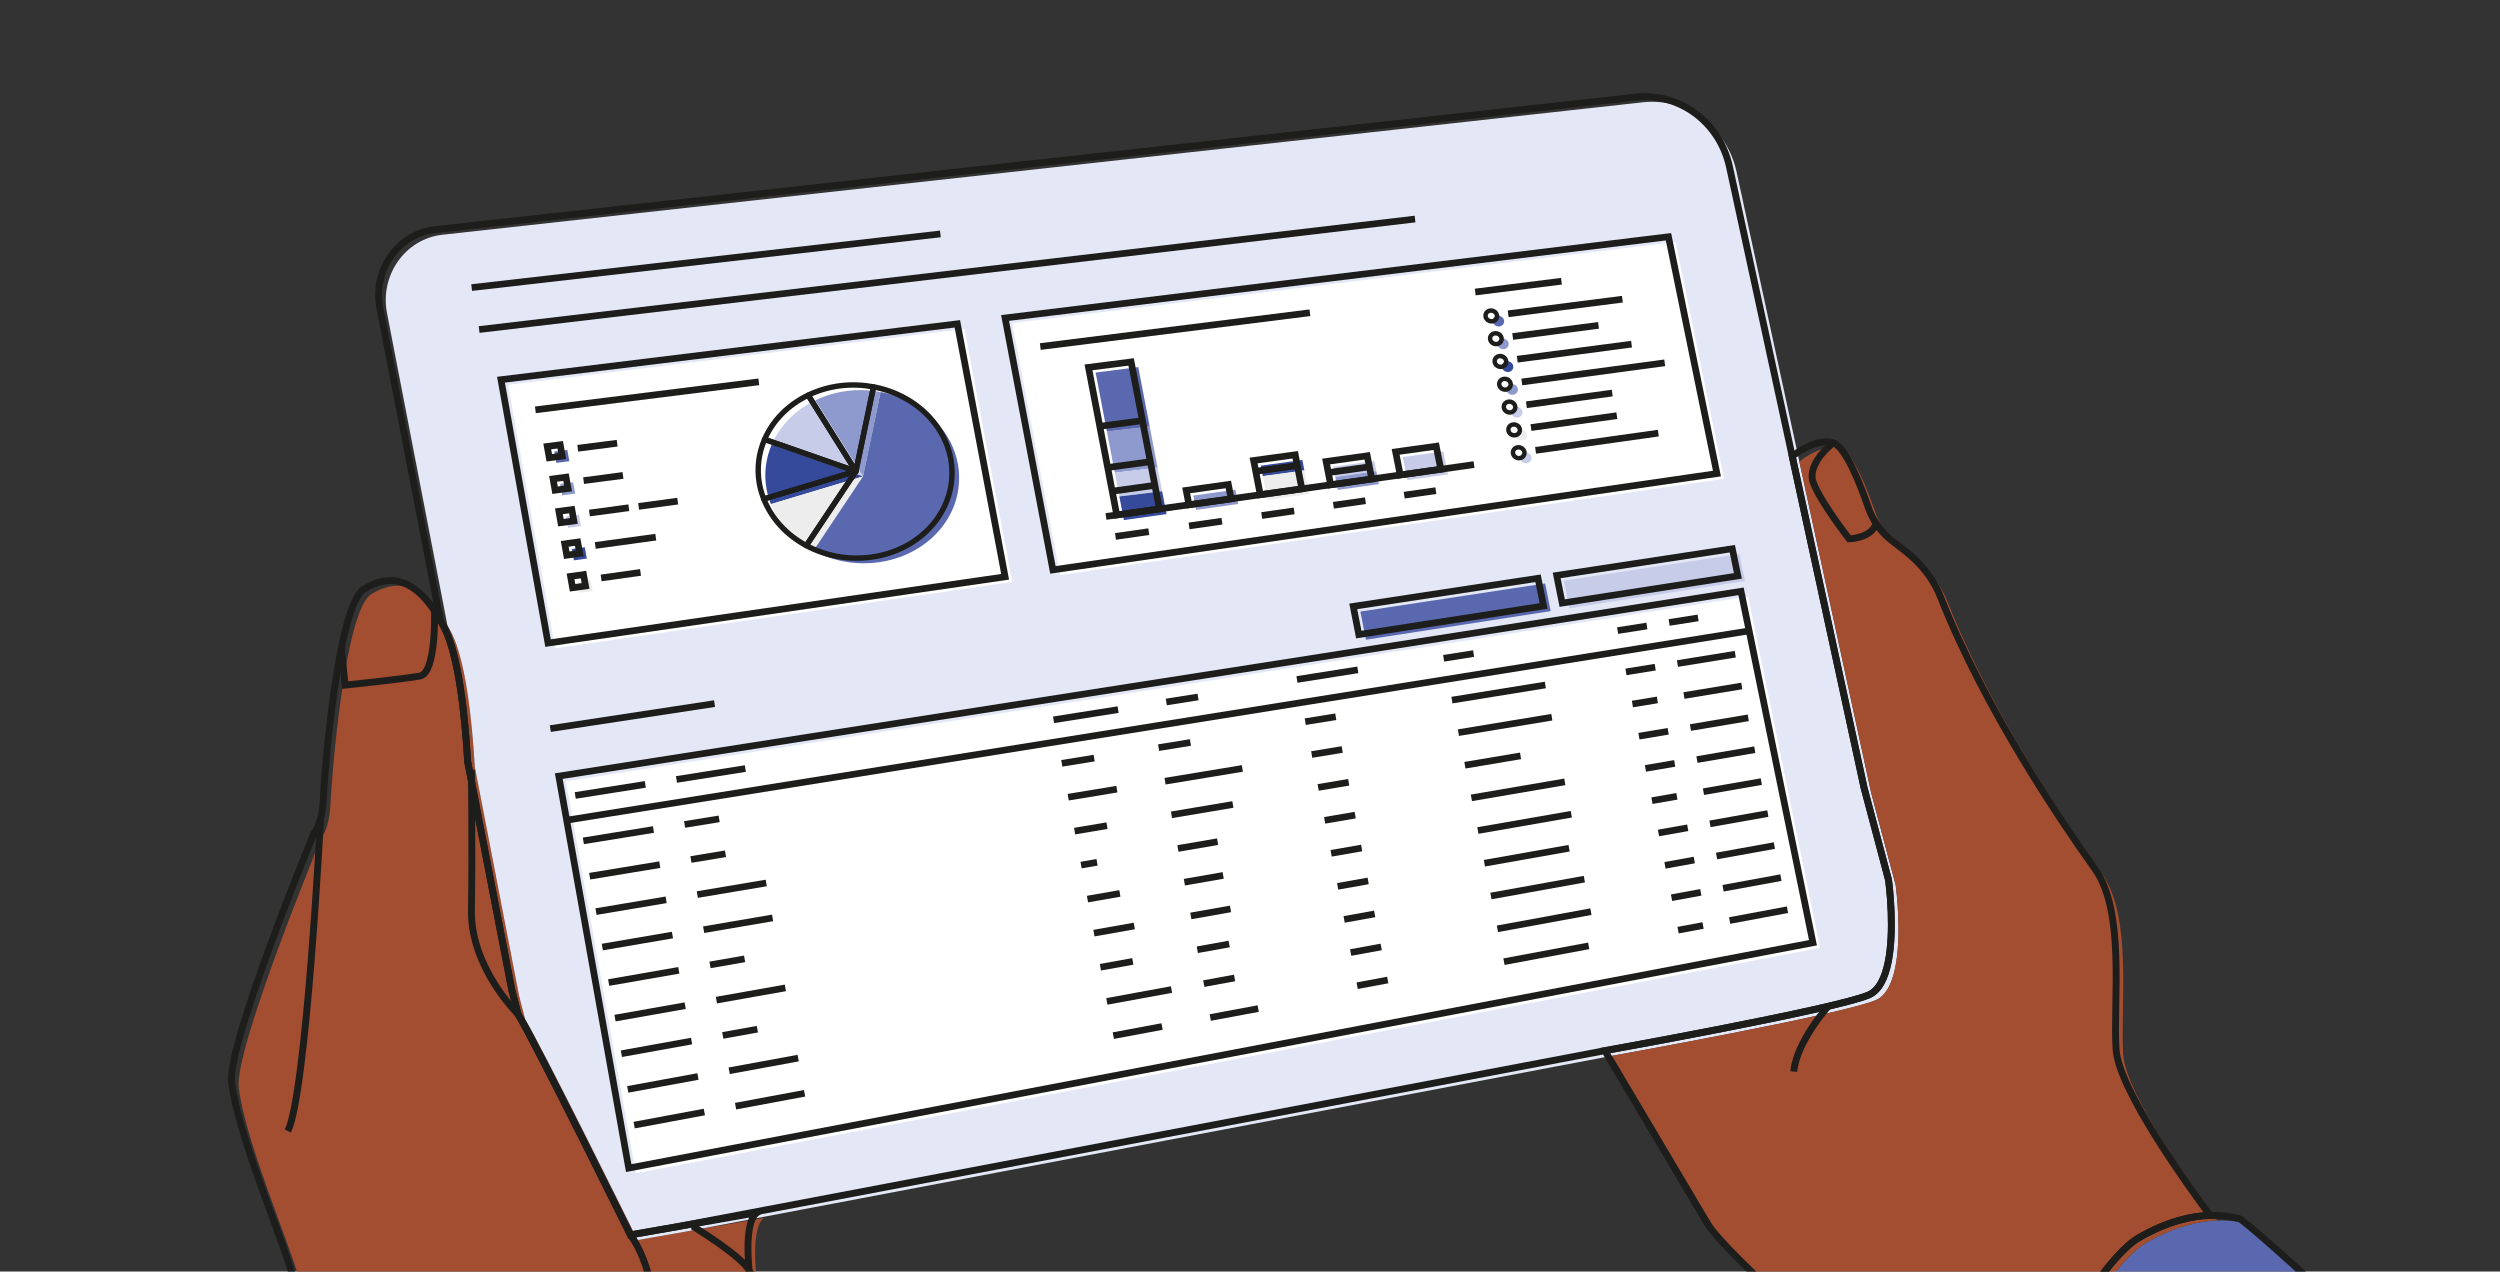 <svg width="464" height="236" viewBox="0 0 464 236" fill="none" xmlns="http://www.w3.org/2000/svg">
<rect x="0" y="0" width="464" height="236" fill="#333333" stroke="none"/>
<g clip-path="url(#clip0_1129_839)">
<path d="M458.536 266.503C456.253 262.06 418.311 227.4 416.884 227.104C416.216 226.965 414.345 226.445 411.504 226.531C408.279 226.628 403.8 227.509 398.341 230.659C388.071 236.583 369.812 275.732 369.812 275.732H467.95C467.95 275.732 460.818 270.947 458.536 266.503Z" fill="#5A69AF"/>
<path d="M140.364 236.679C140.364 236.679 139.322 227.87 141.778 226.048L127.105 228.616L118.332 230.152C118.332 230.152 100.792 194.636 97.459 189.171L96.325 184.739L88.122 142.333C87.615 133.705 86.452 122.655 83.778 117.41C83.533 116.93 83.286 116.486 83.038 116.049C78.498 108.052 73.526 107.371 68.869 110.307C63.958 113.403 61.502 144.73 61.327 149.284C61.151 153.837 59.573 155.659 59.573 155.659C59.573 155.659 43.373 194.876 44.313 201.921C45.891 213.76 55.714 234.887 56.591 241.626C57.468 248.365 65.01 260.662 61.327 275.733L137.922 277.764C137.922 277.764 151.11 260.011 140.364 236.679Z" fill="#A34D31"/>
<path d="M352.323 170.375C352.204 166.941 351.841 164.301 351.841 164.301C351.841 164.301 349.932 157.122 347.296 147.181L333.959 85.648L322.316 31.928C320.523 23.655 313.045 18.091 304.925 18.987L82.103 43.57C75.227 44.329 70.467 51.061 71.829 58.1L83.038 116.049C83.286 116.485 83.533 116.929 83.778 117.41C86.452 122.655 87.615 133.704 88.122 142.333L96.325 184.738L97.459 189.171C100.792 194.635 118.332 230.152 118.332 230.152L127.105 228.616L299.173 195.961C299.173 195.961 341.856 188.297 348.132 185.631C352.048 183.967 352.521 176.075 352.323 170.375Z" fill="#E4E8F6"/>
<path d="M394.062 195.703C393.491 186.816 395.85 170.23 390.144 162.231C384.438 154.233 369.813 132.901 361.54 111.868C359.022 105.468 354.175 102.818 351.94 100.881C350.171 99.348 348.844 97.362 348.066 95.112C346.55 90.725 343.867 83.928 341.57 83.133C339.445 82.397 336.114 83.944 333.959 85.649L347.295 147.181C349.932 157.122 351.84 164.302 351.84 164.302C351.84 164.302 352.203 166.941 352.322 170.376C352.52 176.076 352.048 183.967 348.131 185.631C341.855 188.297 299.173 195.961 299.173 195.961C302.164 201.001 314.192 221.269 318.177 227.993C322.741 235.695 369.813 275.733 369.813 275.733C369.813 275.733 388.071 236.584 398.341 230.659C403.801 227.509 408.28 226.628 411.504 226.531C407.596 221.285 394.547 203.256 394.062 195.703Z" fill="#A34D31"/>
<path d="M187.873 108.01L103.037 120.313L94.305 71.43L179.008 61.057L187.873 108.01Z" fill="white"/>
<path d="M319.986 88.852L196.741 106.724L187.864 59.973L310.988 44.895L319.986 88.852Z" fill="white"/>
<path d="M105.673 85.605L103.267 85.917L102.89 83.816L105.296 83.506L105.673 85.605Z" fill="#5A69AF"/>
<path d="M106.753 91.619L104.345 91.937L103.968 89.833L106.375 89.517L106.753 91.619Z" fill="#8E99CD"/>
<path d="M107.836 97.641L105.428 97.966L105.05 95.859L107.457 95.536L107.836 97.641Z" fill="#C7CCE9"/>
<path d="M108.918 103.671L106.509 104.003L106.131 101.893L108.539 101.563L108.918 103.671Z" fill="#354A9A"/>
<path d="M110.003 109.71L107.594 110.049L107.215 107.936L109.624 107.599L110.003 109.71Z" fill="#EDEDED"/>
<path d="M163.448 72.76C161.449 72.386 159.354 72.291 157.223 72.561C155.088 72.831 153.112 73.443 151.324 74.3L160.173 88.424L163.448 72.76Z" fill="#8E99CD"/>
<path d="M151.324 74.3C147.592 76.09 144.736 79.01 143.231 82.505L160.173 88.424L151.324 74.3Z" fill="#C7CCE9"/>
<path d="M143.233 82.505C142.134 85.058 141.744 87.902 142.281 90.824C142.456 91.774 142.737 92.685 143.081 93.567L160.174 88.424L143.233 82.505Z" fill="#354A9A"/>
<path d="M143.081 93.566C144.525 97.259 147.366 100.287 150.971 102.219L160.174 88.424L143.081 93.566Z" fill="#EDEDED"/>
<path d="M173.945 78.503C171.305 75.588 167.596 73.537 163.448 72.76L160.174 88.424L150.971 102.219C154.516 104.12 158.778 104.964 163.135 104.347C167.476 103.732 171.167 101.772 173.791 99.027C176.443 96.252 177.989 92.669 178.01 88.837C178.015 87.924 177.951 86.999 177.775 86.064C177.235 83.192 175.867 80.624 173.945 78.503Z" fill="#5A69AF"/>
<path d="M277.054 59.731C277.164 60.279 277.724 60.664 278.305 60.589C278.886 60.515 279.267 60.01 279.157 59.462C279.047 58.914 278.488 58.53 277.907 58.604C277.326 58.678 276.944 59.182 277.054 59.731Z" fill="#5A69AF"/>
<path d="M277.901 63.954C278.011 64.503 278.571 64.887 279.152 64.811C279.733 64.736 280.114 64.23 280.004 63.681C279.894 63.133 279.334 62.749 278.754 62.824C278.173 62.899 277.791 63.405 277.901 63.954Z" fill="#8E99CD"/>
<path d="M278.748 68.181C278.859 68.731 279.419 69.114 280 69.037C280.581 68.96 280.962 68.453 280.852 67.904C280.742 67.355 280.182 66.971 279.601 67.048C279.02 67.124 278.638 67.632 278.748 68.181Z" fill="#354A9A"/>
<path d="M279.595 72.413C279.705 72.963 280.266 73.346 280.847 73.268C281.428 73.189 281.809 72.68 281.699 72.131C281.588 71.581 281.029 71.198 280.448 71.276C279.867 71.354 279.485 71.863 279.595 72.413Z" fill="#8E99CD"/>
<path d="M280.444 76.648C280.554 77.199 281.115 77.581 281.696 77.502C282.277 77.422 282.658 76.912 282.548 76.362C282.437 75.812 281.877 75.43 281.296 75.508C280.715 75.587 280.333 76.098 280.444 76.648Z" fill="#C7CCE9"/>
<path d="M281.292 80.888C281.403 81.44 281.964 81.821 282.545 81.74C283.126 81.66 283.507 81.148 283.396 80.597C283.286 80.046 282.726 79.665 282.145 79.745C281.564 79.825 281.182 80.337 281.292 80.888Z" fill="#EDEDED"/>
<path d="M282.144 85.132C282.255 85.684 282.816 86.066 283.397 85.984C283.978 85.902 284.359 85.388 284.248 84.837C284.138 84.286 283.577 83.905 282.996 83.986C282.415 84.067 282.033 84.581 282.144 85.132Z" fill="#C7CCE9"/>
<path d="M221.479 91.974L229.301 90.881L229.817 93.538L221.994 94.641L221.479 91.974Z" fill="#8E99CD"/>
<path d="M260.354 84.822L267.886 83.776L268.735 88.051L261.202 89.113L260.354 84.822Z" fill="#C7CCE9"/>
<path d="M241.716 85.363L233.993 86.427L234.372 88.376L242.097 87.31L241.716 85.363Z" fill="#354A9A"/>
<path d="M234.372 88.376L235.229 92.775L242.953 91.686L242.097 87.31L234.372 88.376Z" fill="#EDEDED"/>
<path d="M213.389 79.176L205.443 80.091L206.908 87.739L214.856 86.799L213.389 79.176Z" fill="#8E99CD"/>
<path d="M211.264 68.132L203.347 69.143L205.443 80.091L213.389 79.176L211.264 68.132Z" fill="#5A69AF"/>
<path d="M214.855 86.798L206.907 87.739L207.75 92.138L215.699 91.182L214.855 86.798Z" fill="#C7CCE9"/>
<path d="M216.513 95.414L215.698 91.183L207.749 92.138L208.59 96.531L216.513 95.414Z" fill="#354A9A"/>
<path d="M255.076 85.555L247.449 86.614L247.824 88.526L255.449 87.445L255.076 85.555Z" fill="#C7CCE9"/>
<path d="M247.825 88.526L248.298 90.932L255.925 89.857L255.449 87.444L247.825 88.526Z" fill="#8E99CD"/>
<path d="M337.81 175.929L118.009 217.755L105.033 145.005L324.46 110.708L337.81 175.929Z" fill="white"/>
<path d="M287.812 113.424L253.513 118.734L252.486 113.503L286.782 108.283L287.812 113.424Z" fill="#5A69AF"/>
<path d="M323.873 107.841L291.269 112.888L290.238 107.757L322.84 102.794L323.873 107.841Z" fill="#C7CCE9"/>
<path d="M457.212 265.546C454.93 261.103 416.987 226.443 415.561 226.147C414.893 226.008 413.022 225.488 410.181 225.573C406.956 225.671 402.477 226.552 397.018 229.702C386.747 235.626 368.489 274.775 368.489 274.775H466.627C466.627 274.775 459.495 269.99 457.212 265.546Z" stroke="#1D1D1B" stroke-width="1.276" stroke-miterlimit="10"/>
<path d="M139.041 235.722C139.041 235.722 137.999 226.913 140.455 225.091L125.782 227.659L117.008 229.195C117.008 229.195 99.468 193.679 96.136 188.214L95.002 183.782L86.799 141.376C86.292 132.748 85.129 121.698 82.455 116.453C82.21 115.973 81.963 115.529 81.715 115.092C77.175 107.094 72.203 106.414 67.546 109.35C62.634 112.446 60.179 143.773 60.003 148.327C59.828 152.88 58.249 154.702 58.249 154.702C58.249 154.702 42.05 193.919 42.989 200.964C44.568 212.803 54.391 233.93 55.268 240.669C56.145 247.408 63.687 259.705 60.003 274.776L136.598 276.807C136.598 276.807 149.787 259.054 139.041 235.722Z" stroke="#1D1D1B" stroke-width="1.276" stroke-miterlimit="10"/>
<path d="M351 169.418C350.88 165.984 350.517 163.344 350.517 163.344C350.517 163.344 348.609 156.165 345.973 146.224L332.636 84.691L320.993 30.971C319.2 22.698 311.722 17.134 303.601 18.029L80.78 42.613C73.904 43.372 69.144 50.104 70.505 57.143L81.715 115.092C81.963 115.528 82.21 115.972 82.455 116.453C85.129 121.698 86.292 132.747 86.799 141.376L95.002 183.781L96.136 188.214C99.468 193.678 117.008 229.195 117.008 229.195L125.782 227.659L297.85 195.004C297.85 195.004 340.533 187.34 346.809 184.674C350.725 183.01 351.198 175.118 351 169.418Z" stroke="#1D1D1B" stroke-width="1.276" stroke-miterlimit="10"/>
<path d="M392.74 194.746C392.169 185.859 394.527 169.273 388.822 161.274C383.116 153.276 368.491 131.943 360.217 110.911C357.7 104.511 352.853 101.861 350.617 99.924C348.849 98.391 347.522 96.405 346.744 94.154C345.227 89.768 342.545 82.971 340.248 82.176C338.123 81.44 334.792 82.987 332.636 84.692L345.973 146.224C348.609 156.165 350.518 163.345 350.518 163.345C350.518 163.345 350.881 165.984 351 169.419C351.198 175.119 350.725 183.01 346.809 184.674C340.533 187.34 297.851 195.004 297.851 195.004C300.841 200.044 312.869 220.311 316.854 227.036C321.419 234.738 368.491 274.775 368.491 274.775C368.491 274.775 386.749 235.627 397.019 229.702C402.478 226.552 406.957 225.671 410.182 225.574C406.274 220.328 393.225 202.299 392.74 194.746Z" stroke="#1D1D1B" stroke-width="1.276" stroke-miterlimit="10"/>
<path d="M59.502 151.884C59.502 151.884 56.842 203.182 53.416 209.923" stroke="#1D1D1B" stroke-width="1.276" stroke-miterlimit="10"/>
<path d="M96.137 188.214C96.137 188.214 87.317 179.588 87.498 168.915C87.678 158.242 87.495 142.887 87.495 142.887" stroke="#1D1D1B" stroke-width="1.276" stroke-miterlimit="10"/>
<path d="M80.645 113.489C80.645 113.489 81.005 124.911 77.94 125.473C74.874 126.035 64.055 127.158 64.055 127.158L63.343 120.323" stroke="#1D1D1B" stroke-width="1.276" stroke-miterlimit="10"/>
<path d="M340.248 82.175C340.248 82.175 335.267 85.963 336.529 89.521C337.791 93.078 343.201 100.007 343.201 100.007C343.201 100.007 347.284 99.936 348.218 97.162" stroke="#1D1D1B" stroke-width="1.276" stroke-miterlimit="10"/>
<path d="M339.326 186.766C339.326 186.766 333.463 193.257 332.922 198.875" stroke="#1D1D1B" stroke-width="1.276" stroke-miterlimit="10"/>
<path d="M121.5 243.138C121.328 242.244 120.95 234.729 117.009 229.195" stroke="#1D1D1B" stroke-width="1.276" stroke-miterlimit="10"/>
<path d="M128.554 227.591C128.554 227.591 137.158 232.773 139.04 235.722" stroke="#1D1D1B" stroke-width="1.276" stroke-miterlimit="10"/>
<path d="M87.537 53.375L174.534 43.415" stroke="#1D1D1B" stroke-width="1.245" stroke-miterlimit="10"/>
<path d="M102.137 135.229L132.621 130.589" stroke="#1D1D1B" stroke-width="1.245" stroke-miterlimit="10"/>
<path d="M88.926 61.16L262.633 40.652" stroke="#1D1D1B" stroke-width="1.245" stroke-miterlimit="10"/>
<path d="M186.549 107.053L101.714 119.356L92.981 70.473L177.684 60.1L186.549 107.053Z" stroke="#1D1D1B" stroke-width="1.245" stroke-miterlimit="10"/>
<path d="M318.662 87.895L195.418 105.767L186.541 59.016L309.665 43.938L318.662 87.895Z" stroke="#1D1D1B" stroke-width="1.245" stroke-miterlimit="10"/>
<path d="M99.366 76.064L140.835 70.867" stroke="#1D1D1B" stroke-width="1.245" stroke-miterlimit="10"/>
<path d="M193.079 64.319L243.121 58.046" stroke="#1D1D1B" stroke-width="1.245" stroke-miterlimit="10"/>
<path d="M273.801 54.201L289.808 52.194" stroke="#1D1D1B" stroke-width="1.245" stroke-miterlimit="10"/>
<path d="M207.034 99.559L213.216 98.676" stroke="#1D1D1B" stroke-width="1.245" stroke-miterlimit="10"/>
<path d="M220.69 97.608L226.793 96.736" stroke="#1D1D1B" stroke-width="1.245" stroke-miterlimit="10"/>
<path d="M234.172 95.681L240.196 94.821" stroke="#1D1D1B" stroke-width="1.245" stroke-miterlimit="10"/>
<path d="M247.479 93.78L253.427 92.931" stroke="#1D1D1B" stroke-width="1.245" stroke-miterlimit="10"/>
<path d="M260.62 91.903L266.493 91.064" stroke="#1D1D1B" stroke-width="1.245" stroke-miterlimit="10"/>
<path d="M279.91 58.24L301.116 55.532" stroke="#1D1D1B" stroke-width="1.245" stroke-miterlimit="10"/>
<path d="M280.757 62.454L296.686 60.386" stroke="#1D1D1B" stroke-width="1.245" stroke-miterlimit="10"/>
<path d="M281.603 66.672L302.812 63.874" stroke="#1D1D1B" stroke-width="1.245" stroke-miterlimit="10"/>
<path d="M282.452 70.895L308.972 67.339" stroke="#1D1D1B" stroke-width="1.245" stroke-miterlimit="10"/>
<path d="M283.301 75.122L299.233 72.952" stroke="#1D1D1B" stroke-width="1.245" stroke-miterlimit="10"/>
<path d="M284.15 79.353L300.084 77.148" stroke="#1D1D1B" stroke-width="1.245" stroke-miterlimit="10"/>
<path d="M285.002 83.588L307.789 80.386" stroke="#1D1D1B" stroke-width="1.245" stroke-miterlimit="10"/>
<path d="M104.35 84.648L101.943 84.96L101.566 82.859L103.973 82.549L104.35 84.648Z" stroke="#1D1D1B" stroke-width="1.245" stroke-miterlimit="10"/>
<path d="M105.429 90.661L103.022 90.98L102.645 88.876L105.052 88.56L105.429 90.661Z" stroke="#1D1D1B" stroke-width="1.245" stroke-miterlimit="10"/>
<path d="M106.512 96.683L104.105 97.009L103.727 94.901L106.134 94.579L106.512 96.683Z" stroke="#1D1D1B" stroke-width="1.245" stroke-miterlimit="10"/>
<path d="M107.595 102.714L105.186 103.046L104.808 100.936L107.216 100.606L107.595 102.714Z" stroke="#1D1D1B" stroke-width="1.245" stroke-miterlimit="10"/>
<path d="M108.68 108.752L106.271 109.091L105.892 106.978L108.3 106.642L108.68 108.752Z" stroke="#1D1D1B" stroke-width="1.245" stroke-miterlimit="10"/>
<path d="M107.233 83.202L114.543 82.259" stroke="#1D1D1B" stroke-width="1.245" stroke-miterlimit="10"/>
<path d="M108.316 89.205L115.627 88.242" stroke="#1D1D1B" stroke-width="1.245" stroke-miterlimit="10"/>
<path d="M109.397 95.217L116.71 94.233" stroke="#1D1D1B" stroke-width="1.245" stroke-miterlimit="10"/>
<path d="M118.529 93.988L125.781 93.012" stroke="#1D1D1B" stroke-width="1.245" stroke-miterlimit="10"/>
<path d="M110.481 101.237L121.713 99.694" stroke="#1D1D1B" stroke-width="1.245" stroke-miterlimit="10"/>
<path d="M111.567 107.266L118.883 106.24" stroke="#1D1D1B" stroke-width="1.245" stroke-miterlimit="10"/>
<path d="M162.124 71.803C160.125 71.429 158.031 71.334 155.9 71.604C153.765 71.874 151.789 72.486 150.001 73.343L158.85 87.467L162.124 71.803Z" stroke="#1D1D1B" stroke-width="1.007" stroke-linejoin="round"/>
<path d="M150 73.343C146.269 75.133 143.413 78.053 141.908 81.548L158.85 87.467L150 73.343Z" stroke="#1D1D1B" stroke-width="1.007" stroke-linejoin="round"/>
<path d="M141.909 81.548C140.811 84.101 140.421 86.945 140.958 89.867C141.133 90.817 141.413 91.728 141.758 92.609L158.851 87.468L141.909 81.548Z" stroke="#1D1D1B" stroke-width="1.007" stroke-linejoin="round"/>
<path d="M141.758 92.609C143.202 96.302 146.042 99.33 149.648 101.262L158.851 87.467L141.758 92.609Z" stroke="#1D1D1B" stroke-width="1.007" stroke-linejoin="round"/>
<path d="M172.622 77.546C169.982 74.631 166.273 72.58 162.125 71.803L158.85 87.467L149.647 101.262C153.193 103.163 157.454 104.007 161.812 103.39C166.152 102.775 169.844 100.815 172.468 98.07C175.12 95.295 176.666 91.712 176.687 87.88C176.692 86.967 176.628 86.042 176.452 85.107C175.912 82.235 174.544 79.667 172.622 77.546Z" stroke="#1D1D1B" stroke-width="1.007" stroke-linejoin="round"/>
<path d="M275.731 58.774C275.841 59.322 276.401 59.707 276.982 59.632C277.562 59.558 277.944 59.053 277.834 58.505C277.724 57.957 277.164 57.573 276.584 57.647C276.003 57.721 275.621 58.225 275.731 58.774Z" stroke="#1D1D1B" stroke-width="0.826" stroke-linejoin="round"/>
<path d="M276.577 62.997C276.687 63.546 277.248 63.93 277.829 63.854C278.41 63.779 278.791 63.273 278.681 62.724C278.571 62.175 278.011 61.792 277.43 61.867C276.849 61.942 276.467 62.448 276.577 62.997Z" stroke="#1D1D1B" stroke-width="0.826" stroke-linejoin="round"/>
<path d="M277.425 67.224C277.535 67.774 278.096 68.157 278.677 68.08C279.258 68.003 279.639 67.496 279.529 66.947C279.418 66.398 278.859 66.014 278.278 66.091C277.697 66.167 277.315 66.675 277.425 67.224Z" stroke="#1D1D1B" stroke-width="0.826" stroke-linejoin="round"/>
<path d="M278.272 71.456C278.382 72.006 278.943 72.389 279.524 72.311C280.105 72.233 280.486 71.724 280.375 71.174C280.265 70.624 279.705 70.242 279.125 70.319C278.544 70.397 278.162 70.906 278.272 71.456Z" stroke="#1D1D1B" stroke-width="0.826" stroke-linejoin="round"/>
<path d="M279.121 75.691C279.231 76.242 279.792 76.624 280.373 76.545C280.954 76.465 281.335 75.955 281.224 75.405C281.114 74.855 280.554 74.472 279.973 74.551C279.392 74.63 279.01 75.141 279.121 75.691Z" stroke="#1D1D1B" stroke-width="0.826" stroke-linejoin="round"/>
<path d="M279.969 79.931C280.08 80.483 280.641 80.864 281.222 80.784C281.803 80.703 282.184 80.191 282.073 79.64C281.963 79.089 281.403 78.708 280.822 78.788C280.241 78.868 279.859 79.38 279.969 79.931Z" stroke="#1D1D1B" stroke-width="0.826" stroke-linejoin="round"/>
<path d="M280.821 84.175C280.931 84.727 281.492 85.108 282.074 85.026C282.655 84.945 283.035 84.431 282.925 83.88C282.814 83.329 282.254 82.948 281.673 83.029C281.092 83.11 280.71 83.624 280.821 84.175Z" stroke="#1D1D1B" stroke-width="0.826" stroke-linejoin="round"/>
<path d="M205.271 95.855L273.578 86.224" stroke="#1D1D1B" stroke-width="1.245" stroke-miterlimit="10"/>
<path d="M202.023 68.186L209.94 67.175L215.19 94.457L207.268 95.574L202.023 68.186Z" stroke="#1D1D1B" stroke-width="1.245" stroke-miterlimit="10"/>
<path d="M220.156 91.017L227.978 89.924L228.494 92.581L220.671 93.684L220.156 91.017Z" stroke="#1D1D1B" stroke-width="1.245" stroke-miterlimit="10"/>
<path d="M232.67 85.47L240.393 84.405L241.63 90.729L233.906 91.818L232.67 85.47Z" stroke="#1D1D1B" stroke-width="1.245" stroke-miterlimit="10"/>
<path d="M246.126 85.657L253.753 84.598L254.601 88.9L246.973 89.975L246.126 85.657Z" stroke="#1D1D1B" stroke-width="1.245" stroke-miterlimit="10"/>
<path d="M259.03 83.865L266.563 82.819L267.412 87.093L259.879 88.155L259.03 83.865Z" stroke="#1D1D1B" stroke-width="1.245" stroke-miterlimit="10"/>
<path d="M204.117 79.12L212.036 78.067" stroke="#1D1D1B" stroke-width="1.245" stroke-miterlimit="10"/>
<path d="M205.581 86.77L213.502 85.687" stroke="#1D1D1B" stroke-width="1.245" stroke-miterlimit="10"/>
<path d="M232.988 87.481L240.712 86.408" stroke="#1D1D1B" stroke-width="1.245" stroke-miterlimit="10"/>
<path d="M206.424 91.169L214.345 90.069" stroke="#1D1D1B" stroke-width="1.245" stroke-miterlimit="10"/>
<path d="M246.529 87.711L254.157 86.644" stroke="#1D1D1B" stroke-width="1.245" stroke-miterlimit="10"/>
<path d="M336.486 174.972L116.686 216.798L103.71 144.048L323.136 109.751L336.486 174.972Z" stroke="#1D1D1B" stroke-width="1.245" stroke-miterlimit="10"/>
<path d="M286.489 112.467L252.19 117.777L251.163 112.546L285.459 107.326L286.489 112.467Z" stroke="#1D1D1B" stroke-width="1.245" stroke-miterlimit="10"/>
<path d="M322.55 106.883L289.945 111.931L288.915 106.799L321.517 101.837L322.55 106.883Z" stroke="#1D1D1B" stroke-width="1.236" stroke-miterlimit="10"/>
<path d="M105.168 152.226L324.638 117.088" stroke="#1D1D1B" stroke-width="1.236" stroke-miterlimit="10"/>
<path d="M106.766 147.637L119.77 145.58" stroke="#1D1D1B" stroke-width="1.236" stroke-miterlimit="10"/>
<path d="M108.272 156.066L121.281 153.958" stroke="#1D1D1B" stroke-width="1.236" stroke-miterlimit="10"/>
<path d="M109.444 162.625L122.455 160.477" stroke="#1D1D1B" stroke-width="1.236" stroke-miterlimit="10"/>
<path d="M110.618 169.194L123.632 167.005" stroke="#1D1D1B" stroke-width="1.236" stroke-miterlimit="10"/>
<path d="M111.793 175.774L124.81 173.544" stroke="#1D1D1B" stroke-width="1.236" stroke-miterlimit="10"/>
<path d="M112.97 182.363L125.99 180.093" stroke="#1D1D1B" stroke-width="1.236" stroke-miterlimit="10"/>
<path d="M114.149 188.962L127.172 186.651" stroke="#1D1D1B" stroke-width="1.236" stroke-miterlimit="10"/>
<path d="M115.33 195.572L128.356 193.22" stroke="#1D1D1B" stroke-width="1.236" stroke-miterlimit="10"/>
<path d="M116.512 202.191L129.54 199.798" stroke="#1D1D1B" stroke-width="1.236" stroke-miterlimit="10"/>
<path d="M117.697 208.821L130.729 206.387" stroke="#1D1D1B" stroke-width="1.236" stroke-miterlimit="10"/>
<path d="M311.337 123.156L322.069 121.417" stroke="#1D1D1B" stroke-width="1.236" stroke-miterlimit="10"/>
<path d="M312.541 129.089L323.274 127.316" stroke="#1D1D1B" stroke-width="1.236" stroke-miterlimit="10"/>
<path d="M313.746 135.03L324.48 133.225" stroke="#1D1D1B" stroke-width="1.236" stroke-miterlimit="10"/>
<path d="M314.954 140.979L325.689 139.141" stroke="#1D1D1B" stroke-width="1.236" stroke-miterlimit="10"/>
<path d="M316.164 146.937L326.9 145.065" stroke="#1D1D1B" stroke-width="1.236" stroke-miterlimit="10"/>
<path d="M317.374 152.903L328.11 150.998" stroke="#1D1D1B" stroke-width="1.236" stroke-miterlimit="10"/>
<path d="M318.588 158.877L329.325 156.938" stroke="#1D1D1B" stroke-width="1.236" stroke-miterlimit="10"/>
<path d="M319.802 164.86L330.54 162.888" stroke="#1D1D1B" stroke-width="1.236" stroke-miterlimit="10"/>
<path d="M321.019 170.85L331.758 168.845" stroke="#1D1D1B" stroke-width="1.236" stroke-miterlimit="10"/>
<path d="M127.063 153.021L133.476 151.981" stroke="#1D1D1B" stroke-width="1.236" stroke-miterlimit="10"/>
<path d="M128.239 159.522L134.654 158.462" stroke="#1D1D1B" stroke-width="1.236" stroke-miterlimit="10"/>
<path d="M129.418 166.032L142.212 163.88" stroke="#1D1D1B" stroke-width="1.236" stroke-miterlimit="10"/>
<path d="M130.598 172.553L143.394 170.361" stroke="#1D1D1B" stroke-width="1.236" stroke-miterlimit="10"/>
<path d="M131.778 179.084L138.197 177.965" stroke="#1D1D1B" stroke-width="1.236" stroke-miterlimit="10"/>
<path d="M132.962 185.624L145.764 183.353" stroke="#1D1D1B" stroke-width="1.236" stroke-miterlimit="10"/>
<path d="M134.146 192.175L140.567 191.016" stroke="#1D1D1B" stroke-width="1.236" stroke-miterlimit="10"/>
<path d="M135.333 198.735L148.14 196.383" stroke="#1D1D1B" stroke-width="1.236" stroke-miterlimit="10"/>
<path d="M136.521 205.305L149.331 202.913" stroke="#1D1D1B" stroke-width="1.236" stroke-miterlimit="10"/>
<path d="M242.253 133.944L247.919 133.026" stroke="#1D1D1B" stroke-width="1.236" stroke-miterlimit="10"/>
<path d="M243.452 140.039L249.119 139.104" stroke="#1D1D1B" stroke-width="1.236" stroke-miterlimit="10"/>
<path d="M244.652 146.143L250.32 145.19" stroke="#1D1D1B" stroke-width="1.236" stroke-miterlimit="10"/>
<path d="M245.854 152.255L251.523 151.285" stroke="#1D1D1B" stroke-width="1.236" stroke-miterlimit="10"/>
<path d="M247.058 158.377L252.727 157.388" stroke="#1D1D1B" stroke-width="1.236" stroke-miterlimit="10"/>
<path d="M248.264 164.506L253.934 163.5" stroke="#1D1D1B" stroke-width="1.236" stroke-miterlimit="10"/>
<path d="M249.471 170.645L255.141 169.621" stroke="#1D1D1B" stroke-width="1.236" stroke-miterlimit="10"/>
<path d="M250.681 176.792L256.352 175.75" stroke="#1D1D1B" stroke-width="1.236" stroke-miterlimit="10"/>
<path d="M251.89 182.948L257.562 181.889" stroke="#1D1D1B" stroke-width="1.236" stroke-miterlimit="10"/>
<path d="M301.776 124.705L307.208 123.825" stroke="#1D1D1B" stroke-width="1.236" stroke-miterlimit="10"/>
<path d="M302.979 130.668L307.611 129.903" stroke="#1D1D1B" stroke-width="1.236" stroke-miterlimit="10"/>
<path d="M304.185 136.638L309.617 135.725" stroke="#1D1D1B" stroke-width="1.236" stroke-miterlimit="10"/>
<path d="M305.393 142.617L310.826 141.687" stroke="#1D1D1B" stroke-width="1.236" stroke-miterlimit="10"/>
<path d="M306.601 148.605L311.234 147.797" stroke="#1D1D1B" stroke-width="1.236" stroke-miterlimit="10"/>
<path d="M307.811 154.6L313.245 153.636" stroke="#1D1D1B" stroke-width="1.236" stroke-miterlimit="10"/>
<path d="M309.022 160.604L314.457 159.623" stroke="#1D1D1B" stroke-width="1.236" stroke-miterlimit="10"/>
<path d="M310.235 166.616L315.671 165.618" stroke="#1D1D1B" stroke-width="1.236" stroke-miterlimit="10"/>
<path d="M311.45 172.637L316.085 171.771" stroke="#1D1D1B" stroke-width="1.236" stroke-miterlimit="10"/>
<path d="M269.48 129.941L286.817 127.131" stroke="#1D1D1B" stroke-width="1.236" stroke-miterlimit="10"/>
<path d="M270.681 135.979L288.019 133.116" stroke="#1D1D1B" stroke-width="1.236" stroke-miterlimit="10"/>
<path d="M271.885 142.026L282.215 140.289" stroke="#1D1D1B" stroke-width="1.236" stroke-miterlimit="10"/>
<path d="M273.089 148.082L290.431 145.112" stroke="#1D1D1B" stroke-width="1.236" stroke-miterlimit="10"/>
<path d="M274.295 154.145L291.638 151.122" stroke="#1D1D1B" stroke-width="1.236" stroke-miterlimit="10"/>
<path d="M275.502 160.218L291.224 157.428" stroke="#1D1D1B" stroke-width="1.236" stroke-miterlimit="10"/>
<path d="M276.711 166.299L294.058 163.167" stroke="#1D1D1B" stroke-width="1.236" stroke-miterlimit="10"/>
<path d="M277.923 172.389L295.272 169.203" stroke="#1D1D1B" stroke-width="1.236" stroke-miterlimit="10"/>
<path d="M279.135 178.487L294.862 175.55" stroke="#1D1D1B" stroke-width="1.236" stroke-miterlimit="10"/>
<path d="M197.068 141.675L203.078 140.701" stroke="#1D1D1B" stroke-width="1.236" stroke-miterlimit="10"/>
<path d="M198.257 147.96L207.294 146.468" stroke="#1D1D1B" stroke-width="1.236" stroke-miterlimit="10"/>
<path d="M199.448 154.254L205.46 153.243" stroke="#1D1D1B" stroke-width="1.236" stroke-miterlimit="10"/>
<path d="M200.642 160.557L203.612 160.048" stroke="#1D1D1B" stroke-width="1.236" stroke-miterlimit="10"/>
<path d="M201.836 166.869L207.85 165.821" stroke="#1D1D1B" stroke-width="1.236" stroke-miterlimit="10"/>
<path d="M203.033 173.191L210.526 171.861" stroke="#1D1D1B" stroke-width="1.236" stroke-miterlimit="10"/>
<path d="M204.231 179.522L210.247 178.436" stroke="#1D1D1B" stroke-width="1.236" stroke-miterlimit="10"/>
<path d="M205.432 185.862L217.431 183.659" stroke="#1D1D1B" stroke-width="1.236" stroke-miterlimit="10"/>
<path d="M206.633 192.212L215.68 190.522" stroke="#1D1D1B" stroke-width="1.236" stroke-miterlimit="10"/>
<path d="M215.039 138.762L220.948 137.805" stroke="#1D1D1B" stroke-width="1.236" stroke-miterlimit="10"/>
<path d="M216.232 144.992L230.583 142.622" stroke="#1D1D1B" stroke-width="1.236" stroke-miterlimit="10"/>
<path d="M217.427 151.23L228.819 149.314" stroke="#1D1D1B" stroke-width="1.236" stroke-miterlimit="10"/>
<path d="M218.621 157.478L225.985 156.216" stroke="#1D1D1B" stroke-width="1.236" stroke-miterlimit="10"/>
<path d="M219.82 163.734L227.023 162.478" stroke="#1D1D1B" stroke-width="1.236" stroke-miterlimit="10"/>
<path d="M221.02 169.999L228.386 168.692" stroke="#1D1D1B" stroke-width="1.236" stroke-miterlimit="10"/>
<path d="M222.221 176.274L228.135 175.207" stroke="#1D1D1B" stroke-width="1.236" stroke-miterlimit="10"/>
<path d="M223.423 182.558L229.139 181.508" stroke="#1D1D1B" stroke-width="1.236" stroke-miterlimit="10"/>
<path d="M224.627 188.851L233.521 187.19" stroke="#1D1D1B" stroke-width="1.236" stroke-miterlimit="10"/>
<path d="M125.553 144.666L138.338 142.644" stroke="#1D1D1B" stroke-width="1.236" stroke-miterlimit="10"/>
<path d="M195.539 133.598L207.523 131.703" stroke="#1D1D1B" stroke-width="1.236" stroke-miterlimit="10"/>
<path d="M216.465 130.289L222.356 129.357" stroke="#1D1D1B" stroke-width="1.236" stroke-miterlimit="10"/>
<path d="M240.713 126.111L252.013 124.324" stroke="#1D1D1B" stroke-width="1.236" stroke-miterlimit="10"/>
<path d="M267.937 122.18L273.502 121.3" stroke="#1D1D1B" stroke-width="1.236" stroke-miterlimit="10"/>
<path d="M300.229 117.042L305.66 116.183" stroke="#1D1D1B" stroke-width="1.236" stroke-miterlimit="10"/>
<path d="M309.789 115.53L315.169 114.68" stroke="#1D1D1B" stroke-width="1.236" stroke-miterlimit="10"/>
</g>
<defs>
<clipPath id="clip0_1129_839">
<rect width="464" height="236" fill="white"/>
</clipPath>
</defs>
</svg>
